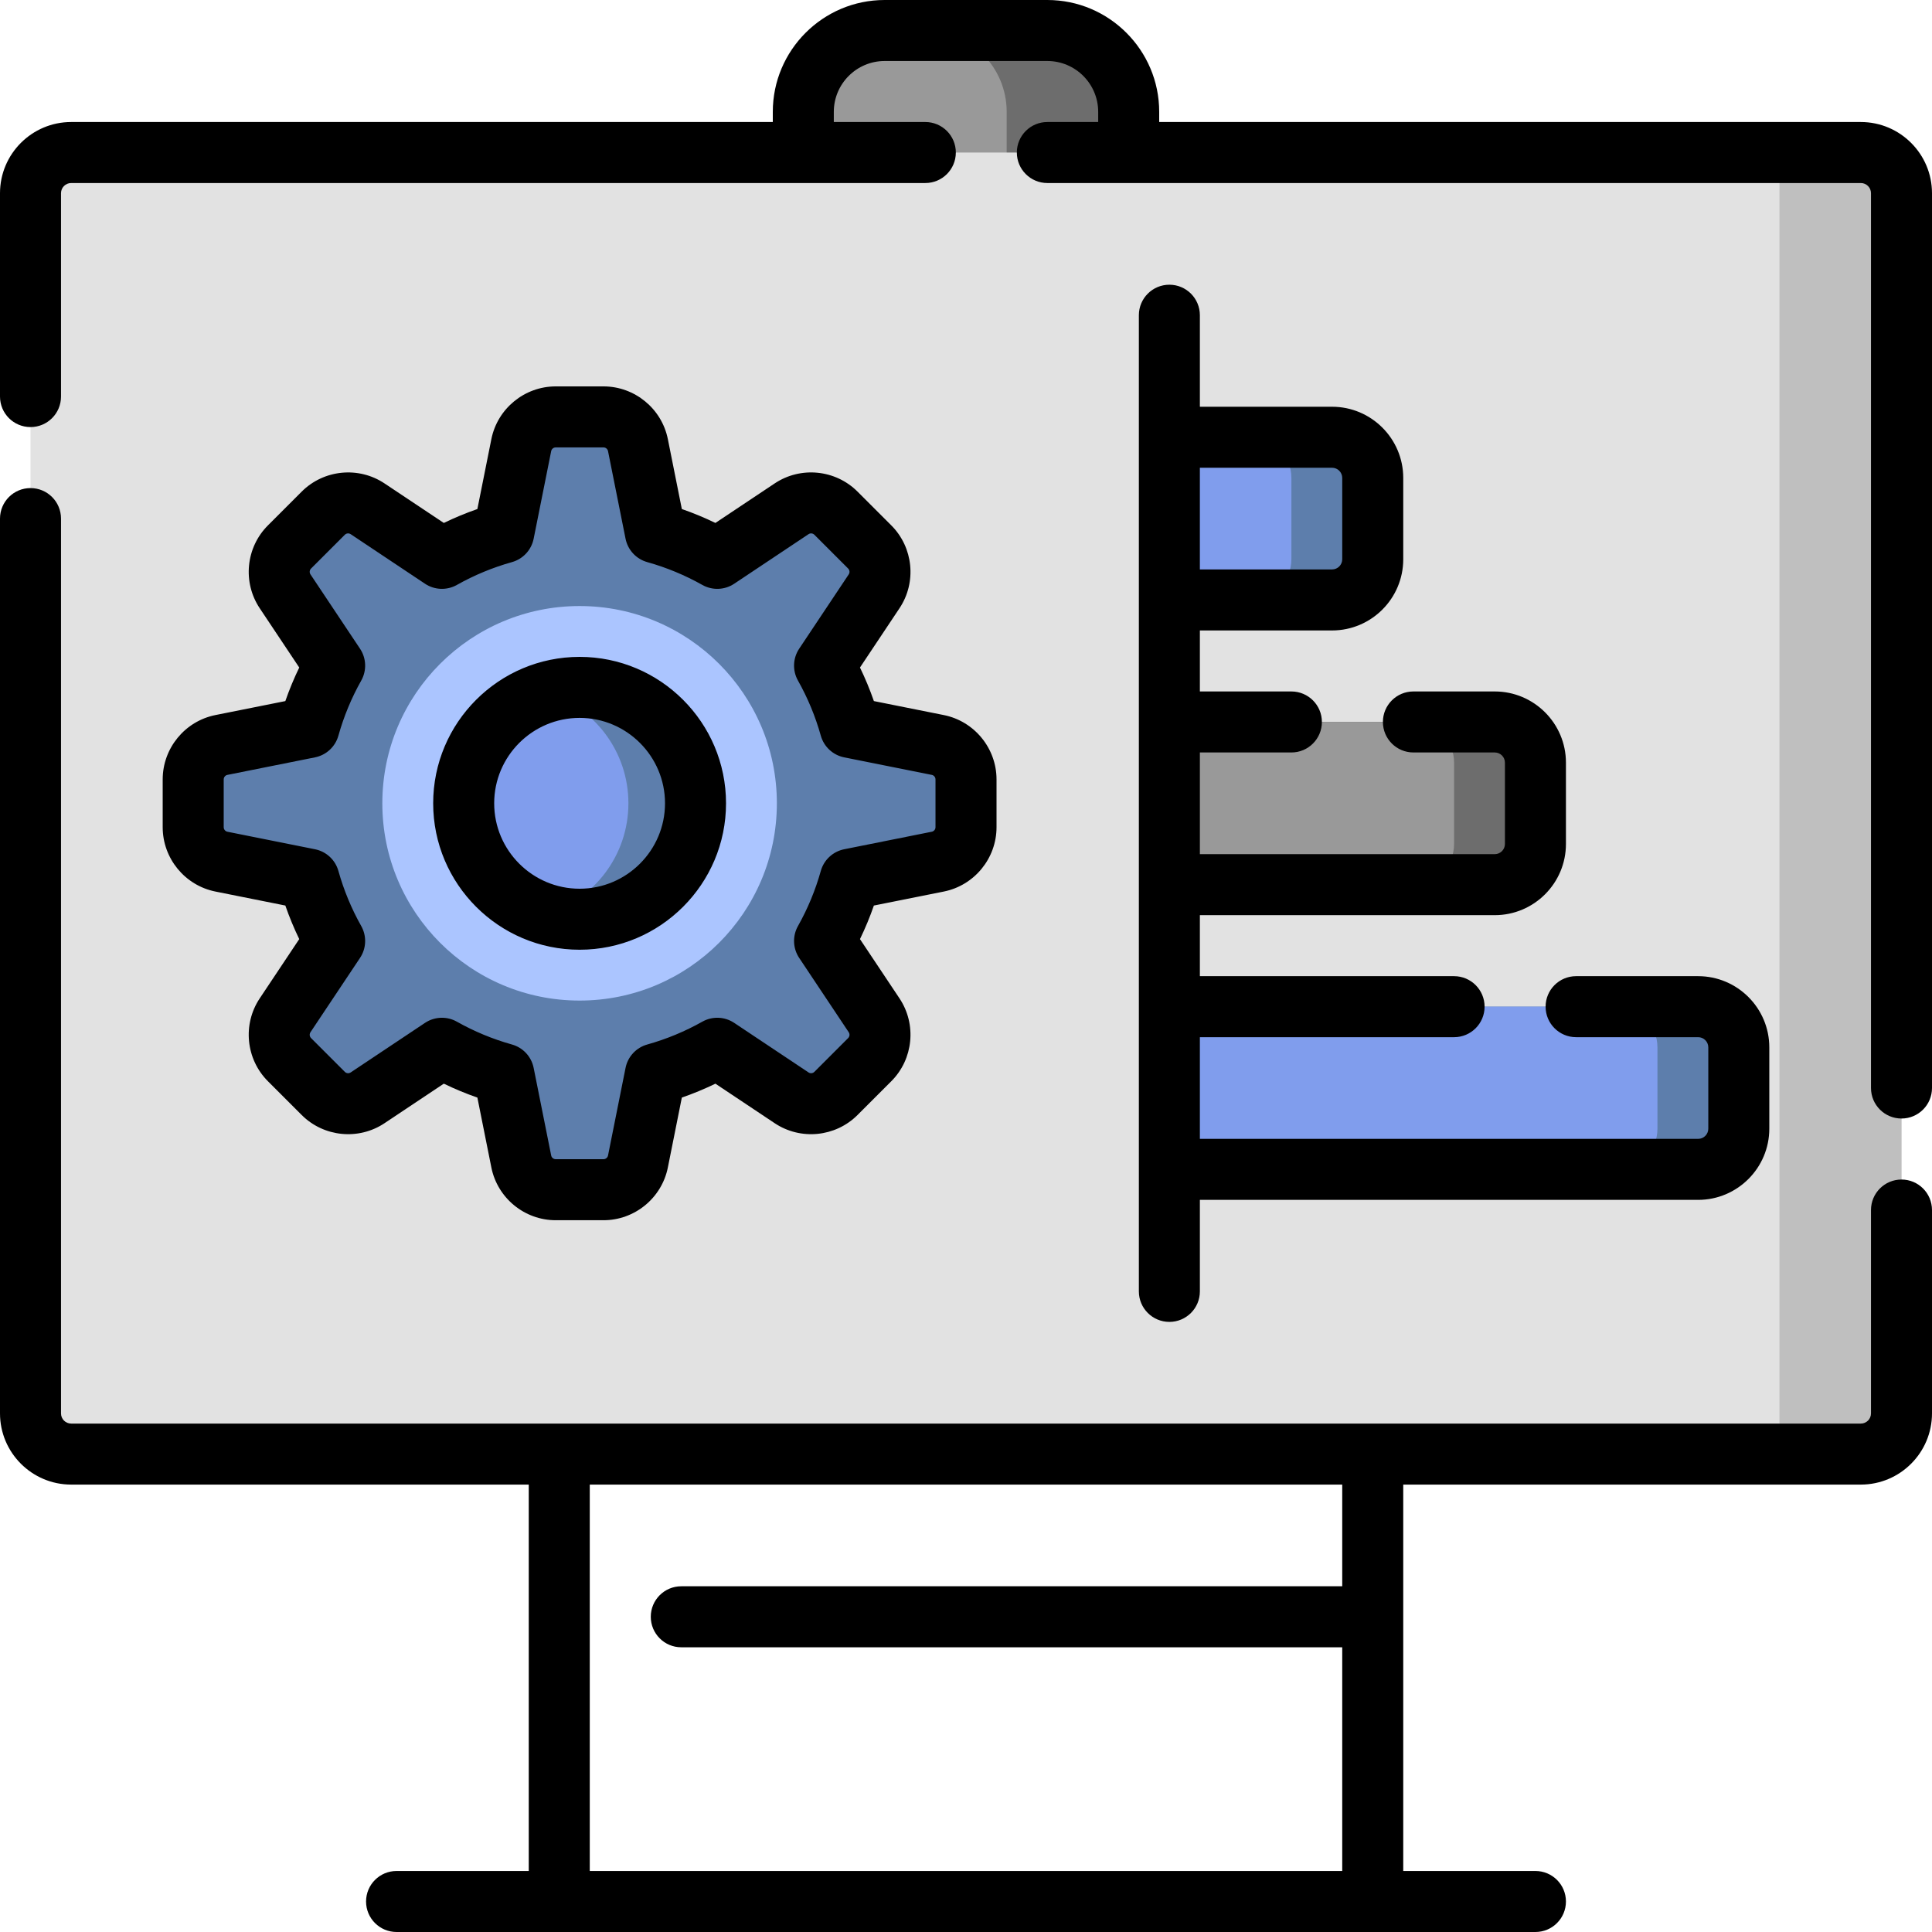 <?xml version="1.0" encoding="iso-8859-1"?>
<!-- Generator: Adobe Illustrator 19.0.0, SVG Export Plug-In . SVG Version: 6.00 Build 0)  -->
<svg version="1.1" id="Layer_1" xmlns="http://www.w3.org/2000/svg" xmlns:xlink="http://www.w3.org/1999/xlink" x="0px" y="0px"
	 viewBox="0 0 512 512" style="enable-background:new 0 0 512 512;" xml:space="preserve">
<path style="fill:#999999;" d="M299.116,29.642v10.779v21.558h-86.232V40.421V29.642c0-11.906,9.651-21.558,21.558-21.558h43.116
	C289.464,8.084,299.116,17.736,299.116,29.642z"/>
<path style="fill:#6D6D6D;" d="M299.116,29.642v10.779v21.558h-32.337V40.421V29.642c0-11.906-9.651-21.558-21.558-21.558h32.337
	C289.464,8.084,299.116,17.736,299.116,29.642z"/>
<path style="fill:#E2E2E2;" d="M493.137,385.347H18.863c-5.953,0-10.779-4.826-10.779-10.779V51.2
	c0-5.953,4.826-10.779,10.779-10.779h474.274c5.953,0,10.779,4.826,10.779,10.779v323.368
	C503.916,380.522,499.09,385.347,493.137,385.347z"/>
<path style="fill:#BFBFBF;" d="M503.916,51.2v323.368c0,5.953-4.826,10.779-10.779,10.779h-21.558V40.421h21.558
	C499.09,40.421,503.916,45.247,503.916,51.2z"/>
<path style="fill:#5D7EAC;" d="M256,206.553v12.664c0,4.438-3.132,8.258-7.484,9.129l-23.211,4.643
	c-1.616,5.775-3.906,11.266-6.789,16.383l13.132,19.699c2.462,3.692,1.975,8.608-1.163,11.746l-8.955,8.955
	c-3.138,3.138-8.054,3.625-11.746,1.163l-19.699-13.132c-5.117,2.882-10.608,5.173-16.383,6.789l-4.643,23.211
	c-0.87,4.351-4.691,7.484-9.129,7.484h-12.664c-4.438,0-8.258-3.132-9.129-7.484l-4.642-23.211
	c-5.775-1.616-11.266-3.906-16.383-6.789l-19.699,13.132c-3.692,2.462-8.608,1.975-11.746-1.163l-8.955-8.955
	c-3.138-3.138-3.625-8.054-1.163-11.746l13.132-19.699c-2.882-5.117-5.173-10.608-6.789-16.383l-23.211-4.643
	c-4.351-0.87-7.484-4.691-7.484-9.129v-12.664c0-4.438,3.132-8.258,7.484-9.129l23.211-4.642c1.616-5.775,3.906-11.266,6.789-16.383
	L75.551,156.7c-2.462-3.692-1.975-8.608,1.163-11.746l8.955-8.955c3.138-3.138,8.054-3.625,11.746-1.163l19.699,13.132
	c5.117-2.882,10.608-5.173,16.383-6.789l4.642-23.211c0.87-4.351,4.691-7.484,9.129-7.484h12.664c4.438,0,8.258,3.132,9.129,7.484
	l4.643,23.211c5.775,1.616,11.266,3.906,16.383,6.789l19.699-13.132c3.692-2.462,8.608-1.975,11.746,1.163l8.955,8.955
	c3.138,3.138,3.625,8.054,1.163,11.746l-13.132,19.699c2.882,5.117,5.173,10.608,6.789,16.383l23.211,4.642
	C252.868,198.294,256,202.115,256,206.553z"/>
<path style="fill:#ABC5FF;" d="M205.878,212.884c0,28.872-23.405,52.278-52.278,52.278s-52.278-23.405-52.278-52.278
	s23.405-52.278,52.278-52.278S205.878,184.012,205.878,212.884z"/>
<path style="fill:#5D7EAC;" d="M184.32,212.884c0,16.966-13.754,30.72-30.72,30.72s-30.72-13.754-30.72-30.72
	s13.754-30.72,30.72-30.72S184.32,195.918,184.32,212.884z"/>
<path style="fill:#809DED;" d="M166.535,212.884c0,13.874-9.199,25.594-21.827,29.408c-12.629-3.815-21.827-15.535-21.827-29.408
	s9.199-25.594,21.827-29.408C157.336,187.291,166.535,199.011,166.535,212.884z"/>
<path style="fill:#6D6D6D;" d="M406.905,202.105v21.558c0,5.953-4.826,10.779-10.779,10.779h-86.232v-43.116h86.232
	C402.08,191.326,406.905,196.152,406.905,202.105z"/>
<path style="fill:#999999;" d="M374.568,234.442h-64.674v-43.116h64.674c5.953,0,10.779,4.826,10.779,10.779v21.558
	C385.347,229.616,380.522,234.442,374.568,234.442z"/>
<path style="fill:#5D7EAC;" d="M353.01,158.989h-43.116v-43.116h43.116c5.953,0,10.779,4.826,10.779,10.779v21.558
	C363.789,154.164,358.964,158.989,353.01,158.989z M450.021,266.779H309.895v43.116h140.126c5.953,0,10.779-4.826,10.779-10.779
	v-21.558C460.8,271.605,455.974,266.779,450.021,266.779z"/>
<path style="fill:#809DED;" d="M331.453,158.989h-21.558v-43.116h21.558c5.953,0,10.779,4.826,10.779,10.779v21.558
	C342.232,154.164,337.406,158.989,331.453,158.989z M428.463,266.779H309.895v43.116h118.568c5.953,0,10.779-4.826,10.779-10.779
	v-21.558C439.242,271.605,434.416,266.779,428.463,266.779z"/>
<path d="M503.916,312.589c-4.466,0-8.084,3.618-8.084,8.084v53.895c0,1.486-1.208,2.695-2.695,2.695H18.863
	c-1.486,0-2.695-1.208-2.695-2.695V137.432c0-4.466-3.618-8.084-8.084-8.084S0,132.966,0,137.432v237.137
	c0,10.401,8.463,18.863,18.863,18.863h121.263v102.4h-35.032c-4.466,0-8.084,3.618-8.084,8.084s3.618,8.084,8.084,8.084h301.811
	c4.466,0,8.084-3.618,8.084-8.084s-3.618-8.084-8.084-8.084h-35.032v-102.4h121.263c10.401,0,18.863-8.463,18.863-18.863v-53.895
	C512,316.208,508.382,312.589,503.916,312.589z M355.705,420.379H180.547c-4.466,0-8.084,3.618-8.084,8.084s3.618,8.084,8.084,8.084
	h175.158v59.284H156.295v-102.4h199.411V420.379z M57.099,189.497c-8.103,1.619-13.984,8.792-13.984,17.056v12.663
	c0,8.263,5.881,15.437,13.982,17.056l18.519,3.705c1.054,3.034,2.285,6.006,3.685,8.894l-10.477,15.715
	c-4.583,6.875-3.669,16.104,2.173,21.947l8.955,8.955c5.843,5.841,15.072,6.755,21.947,2.173l15.715-10.477
	c2.888,1.4,5.859,2.631,8.894,3.685l3.705,18.518c1.619,8.103,8.792,13.984,17.056,13.984h12.663
	c8.263,0,15.437-5.881,17.056-13.982l3.705-18.519c3.034-1.054,6.006-2.285,8.894-3.685l15.715,10.477
	c6.874,4.583,16.103,3.67,21.947-2.173l8.955-8.955c5.842-5.843,6.756-15.072,2.173-21.947l-10.477-15.715
	c1.4-2.888,2.631-5.859,3.685-8.894l18.518-3.705c8.103-1.619,13.984-8.792,13.984-17.056v-12.663
	c0-8.263-5.881-15.437-13.982-17.056l-18.519-3.705c-1.054-3.035-2.285-6.006-3.685-8.894l10.477-15.715
	c4.583-6.875,3.669-16.104-2.173-21.947l-8.955-8.955c-5.845-5.842-15.072-6.756-21.947-2.173l-15.715,10.477
	c-2.888-1.4-5.859-2.631-8.894-3.685l-3.705-18.518c-1.62-8.101-8.792-13.982-17.057-13.982h-12.663
	c-8.264,0-15.437,5.881-17.056,13.982l-3.705,18.519c-3.034,1.054-6.006,2.285-8.894,3.685L101.9,128.11
	c-6.874-4.582-16.103-3.67-21.947,2.173l-8.955,8.955c-5.842,5.843-6.756,15.072-2.173,21.947L79.302,176.9
	c-1.4,2.888-2.631,5.858-3.685,8.894L57.099,189.497z M83.48,200.708c2.985-0.597,5.379-2.818,6.2-5.747
	c1.425-5.093,3.46-10.003,6.047-14.595c1.495-2.653,1.372-5.92-0.317-8.453l-13.133-19.697c-0.322-0.484-0.258-1.135,0.154-1.546
	l8.955-8.955c0.411-0.413,1.06-0.477,1.546-0.154l19.697,13.133c2.533,1.689,5.801,1.811,8.452,0.317
	c4.595-2.587,9.504-4.622,14.596-6.047c2.93-0.821,5.15-3.215,5.747-6.2l4.644-23.212c0.113-0.569,0.619-0.983,1.201-0.983h12.663
	c0.582,0,1.088,0.414,1.201,0.984l4.644,23.211c0.597,2.985,2.818,5.379,5.747,6.2c5.092,1.425,10.001,3.46,14.596,6.047
	c2.651,1.495,5.92,1.373,8.452-0.317l19.697-13.133c0.485-0.324,1.135-0.259,1.546,0.154l8.955,8.955
	c0.412,0.411,0.475,1.061,0.154,1.546l-13.133,19.697c-1.689,2.533-1.812,5.8-0.317,8.453c2.587,4.592,4.622,9.502,6.047,14.595
	c0.821,2.93,3.215,5.15,6.2,5.747l23.212,4.644c0.569,0.113,0.983,0.619,0.983,1.201v12.663c0,0.582-0.414,1.088-0.984,1.201
	l-23.211,4.644c-2.985,0.597-5.379,2.818-6.2,5.747c-1.425,5.092-3.46,10.001-6.047,14.596c-1.495,2.652-1.371,5.919,0.317,8.452
	l13.133,19.697c0.322,0.484,0.258,1.135-0.154,1.546l-8.955,8.955c-0.411,0.412-1.06,0.477-1.546,0.154l-19.697-13.133
	c-2.533-1.69-5.802-1.813-8.452-0.317c-4.595,2.587-9.504,4.622-14.596,6.047c-2.93,0.821-5.15,3.215-5.747,6.2l-4.644,23.212
	c-0.113,0.569-0.619,0.983-1.201,0.983h-12.663c-0.582,0-1.088-0.414-1.201-0.984l-4.644-23.211c-0.597-2.985-2.818-5.379-5.747-6.2
	c-5.092-1.425-10.001-3.46-14.596-6.047c-1.234-0.696-2.602-1.041-3.968-1.041c-1.567,0-3.13,0.455-4.484,1.358l-19.697,13.133
	c-0.485,0.324-1.135,0.258-1.546-0.154l-8.955-8.955c-0.412-0.411-0.475-1.061-0.154-1.546l13.133-19.697
	c1.688-2.533,1.812-5.8,0.317-8.452c-2.587-4.595-4.622-9.504-6.047-14.596c-0.821-2.93-3.215-5.15-6.2-5.747l-23.212-4.644
	c-0.569-0.113-0.983-0.619-0.983-1.201v-12.663c0-0.582,0.414-1.088,0.984-1.201L83.48,200.708z M309.895,75.453
	c-4.466,0-8.084,3.618-8.084,8.084v258.695c0,4.466,3.618,8.084,8.084,8.084s8.084-3.618,8.084-8.084v-24.253h132.042
	c10.401,0,18.863-8.463,18.863-18.863v-21.558c0-10.401-8.463-18.863-18.863-18.863h-32.337c-4.466,0-8.084,3.618-8.084,8.084
	s3.618,8.084,8.084,8.084h32.337c1.486,0,2.695,1.208,2.695,2.695v21.558c0,1.486-1.208,2.695-2.695,2.695H317.979v-26.947h67.368
	c4.466,0,8.084-3.618,8.084-8.084s-3.618-8.084-8.084-8.084h-67.368v-16.168h78.147c10.401,0,18.863-8.463,18.863-18.863v-21.558
	c0-10.401-8.463-18.863-18.863-18.863h-21.558c-4.466,0-8.084,3.618-8.084,8.084s3.618,8.084,8.084,8.084h21.558
	c1.486,0,2.695,1.208,2.695,2.695v21.558c0,1.486-1.208,2.695-2.695,2.695h-78.147v-26.947h24.253c4.466,0,8.084-3.618,8.084-8.084
	s-3.618-8.084-8.084-8.084h-24.253v-16.168h35.032c10.401,0,18.863-8.463,18.863-18.863v-21.558
	c0-10.401-8.463-18.863-18.863-18.863h-35.032V83.537C317.979,79.071,314.36,75.453,309.895,75.453z M353.01,123.958
	c1.486,0,2.695,1.208,2.695,2.695v21.558c0,1.486-1.208,2.695-2.695,2.695h-35.032v-26.947H353.01z M153.6,251.688
	c21.397,0,38.804-17.407,38.804-38.804S174.997,174.08,153.6,174.08s-38.804,17.407-38.804,38.804S132.203,251.688,153.6,251.688z
	 M153.6,190.248c12.481,0,22.636,10.155,22.636,22.636S166.081,235.52,153.6,235.52s-22.636-10.155-22.636-22.636
	S141.119,190.248,153.6,190.248z M512,51.2v237.136c0,4.466-3.618,8.084-8.084,8.084s-8.084-3.618-8.084-8.084V51.2
	c0-1.486-1.208-2.695-2.695-2.695H277.558c-4.466,0-8.084-3.618-8.084-8.084s3.618-8.084,8.084-8.084h13.474v-2.695
	c0-7.43-6.044-13.474-13.474-13.474h-43.116c-7.43,0-13.474,6.044-13.474,13.474v2.695h24.253c4.466,0,8.084,3.618,8.084,8.084
	s-3.618,8.084-8.084,8.084H18.863c-1.486,0-2.695,1.208-2.695,2.695v53.895c0,4.466-3.618,8.084-8.084,8.084S0,109.56,0,105.095
	V51.2c0-10.401,8.463-18.863,18.863-18.863H204.8v-2.695C204.8,13.298,218.098,0,234.442,0h43.116
	C293.902,0,307.2,13.298,307.2,29.642v2.695h185.937C503.537,32.337,512,40.799,512,51.2z"/>
<g>
</g>
<g>
</g>
<g>
</g>
<g>
</g>
<g>
</g>
<g>
</g>
<g>
</g>
<g>
</g>
<g>
</g>
<g>
</g>
<g>
</g>
<g>
</g>
<g>
</g>
<g>
</g>
<g>
</g>
</svg>
